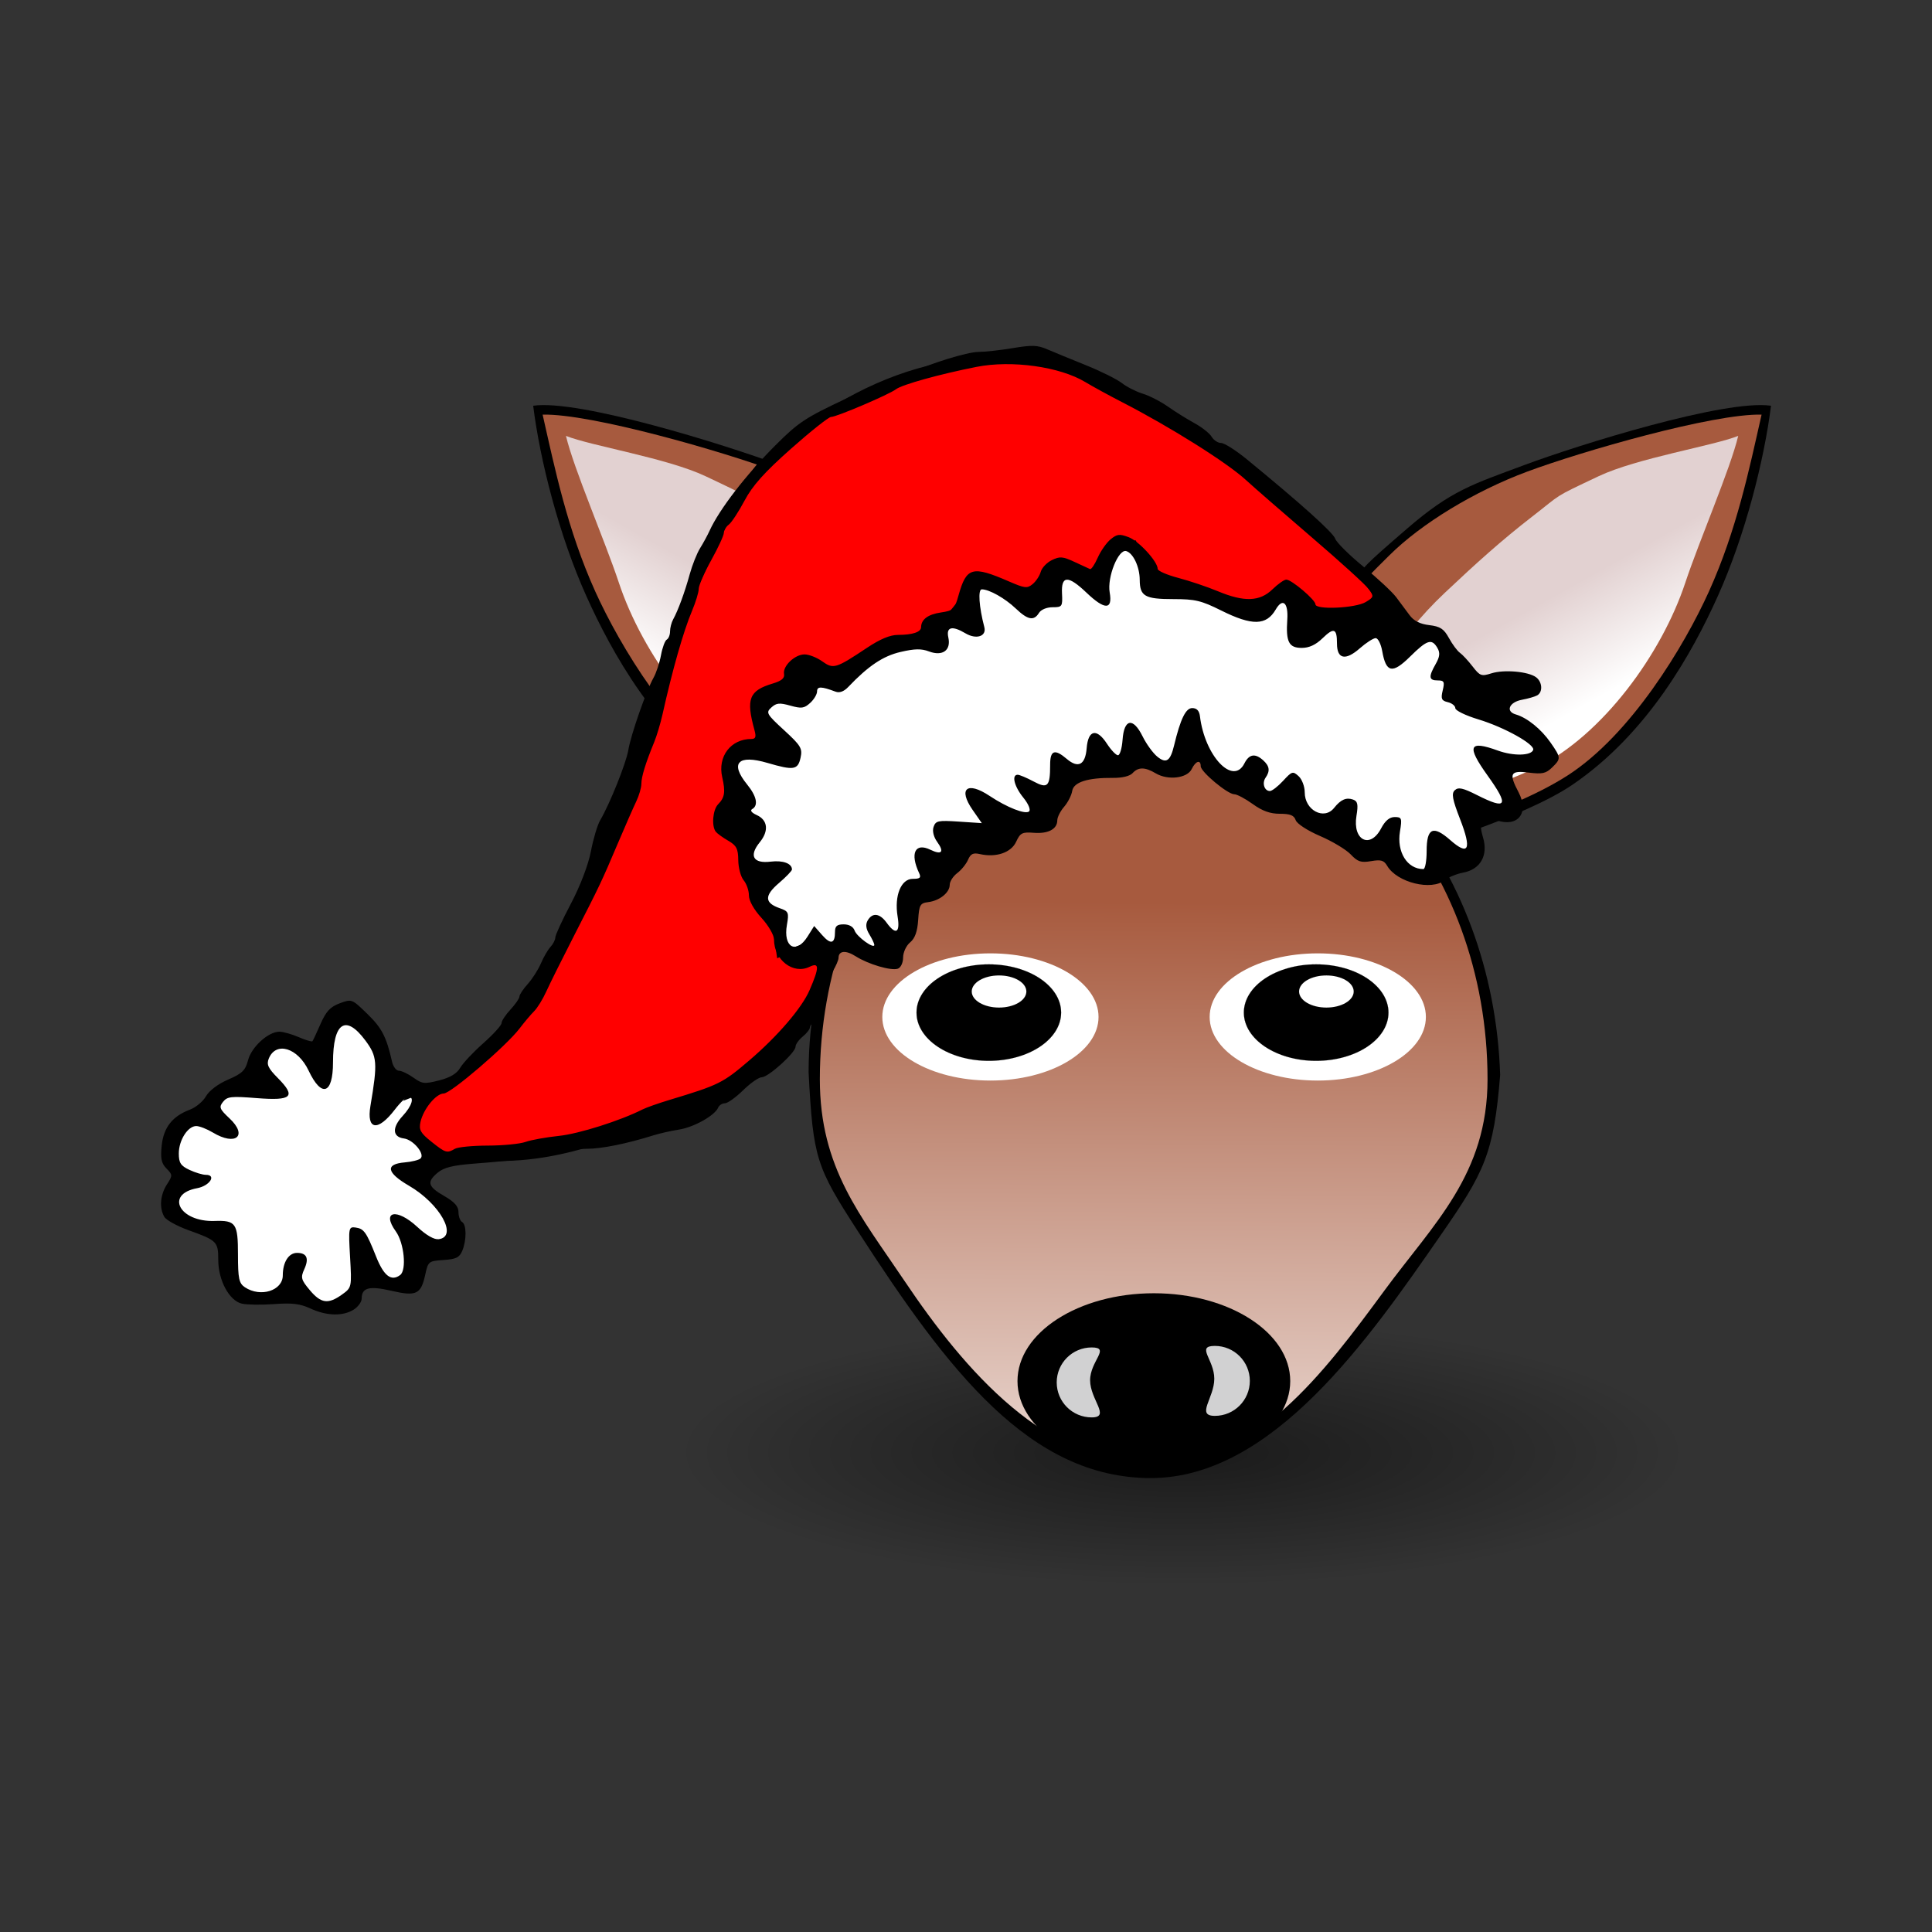 <svg:svg xmlns:dc="http://purl.org/dc/elements/1.1/" xmlns:ns2="http://creativecommons.org/ns#" xmlns:rdf="http://www.w3.org/1999/02/22-rdf-syntax-ns#" xmlns:svg="http://www.w3.org/2000/svg" height="620.719" id="svg1307" version="1.1" viewBox="-51.721 -111.207 620.719 620.719" width="620.719">
  <svg:rect x="-51.721" y="-111.207" width="620.719" height="620.719" fill="#333333" stroke="none"/>
  <svg:defs id="defs1309">
    <svg:radialGradient cx="-6" cy="37.75" gradientTransform="matrix(1 0 0 .268 0 27.638)" gradientUnits="userSpaceOnUse" id="radialGradient3224" r="14">
      <svg:stop id="stop2307-7-6-6" offset="0" />
      <svg:stop id="stop2309-1-2-7" offset="1" stop-opacity="0" />
    </svg:radialGradient>
    <svg:linearGradient gradientTransform="matrix(0 -.878 .76 0 338.84 421.53)" gradientUnits="userSpaceOnUse" id="linearGradient3226" x1="800.57" x2="527.11" y1="590.06" y2="588.52">
      <svg:stop id="stop4383" offset="0" stop-color="#a75a3e" />
      <svg:stop id="stop4385" offset="1" stop-color="#fff" />
    </svg:linearGradient>
    <svg:linearGradient gradientTransform="matrix(-.759 .377 -.134 .795 1444 -360.48)" gradientUnits="userSpaceOnUse" id="linearGradient3228" x1="754.14" x2="750.5" y1="-387" y2="-330.35">
      <svg:stop id="stop4266-9" offset="0" stop-color="#e2d1d1" />
      <svg:stop id="stop4268-8" offset="1" stop-color="#fff" />
    </svg:linearGradient>
    <svg:linearGradient gradientTransform="matrix(.759 .377 .134 .795 130.72 -360.48)" gradientUnits="userSpaceOnUse" id="linearGradient3230" x1="754.14" x2="750.5" y1="-387" y2="-330.35">
      <svg:stop id="stop4266-9-4" offset="0" stop-color="#e2d1d1" />
      <svg:stop id="stop4268-8-4" offset="1" stop-color="#fff" />
    </svg:linearGradient>
  </svg:defs>
  <svg:g id="layer1" transform="translate(-468.94 460.01)">
    <svg:g id="g3195">
      <svg:g id="g4670">
        <svg:path d="m723.36-383.82c4.83 6.018 8.477 11.936 11.422 33.913 1.954 14.582 3.082 21.637 2.318 24.382-5.545 19.912-3.908 22.373-28.303 27.795-3.956 0.879-41.089-10.9-56.424-21.324-24.451-16.62-38.748-42.872-46.683-60.456-8.93-19.788-14.998-43.99-17.171-61.35 14.662-2.129 61.536 12.457 79.129 19.013 16.834 6.273 23.511 8.139 37.776 20.453 14.264 12.314 13.108 11.556 17.938 17.573z" fill-rule="evenodd" id="path5046-4-7-2-5-7-6-3" style="color:#000000" />
        <svg:path d="m851.37-383.82c-4.83 6.018-8.477 11.936-11.422 33.913-1.954 14.582-3.082 21.637-2.318 24.382 5.545 19.912 3.908 22.373 28.303 27.795 3.956 0.879 41.089-10.9 56.424-21.324 24.451-16.62 38.748-42.872 46.683-60.456 8.93-19.788 14.998-43.99 17.171-61.35-14.662-2.129-61.536 12.457-79.129 19.013-16.834 6.273-23.511 8.139-37.776 20.453-14.264 12.314-13.108 11.556-17.938 17.573z" fill-rule="evenodd" id="path5046-4-7-2-5-7-6" style="color:#000000" />
        <svg:path d="m8 37.75c0 2.071-6.268 3.75-14 3.75s-14-1.679-14-3.75 6.268-3.75 14-3.75 14 1.679 14 3.75z" fill="url(#radialGradient3224)" fill-rule="evenodd" id="path5044-1-8-7" opacity=".485" style="color:#000000" transform="matrix(11.615 0 0 11.443 866.75 -536.57)" />
        <svg:path d="m872.86 587.75c-0.43 81.275-63.631 136.71-135.1 139.33-27.404-2.515-33.813-6.413-55.408-23.624-35.735-28.48-84.154-66.92-84.154-115.45 0-48.155 37.067-80.663 85.494-116.66 22.319-16.59 25.176-17.79 54.962-19.588 73.699 0 134.58 65.749 134.2 135.99z" id="path4205-1" transform="matrix(0 -.928 .807 0 312.44 458.79)" />
        <svg:path d="m787.88-348.34c59.237 0 107.26 55.459 107.26 123.87 0 30.564-17.206 46.231-33.094 67.834-19.674 26.751-41.392 56.037-74.164 56.037-34.501 0-60.507-29.951-80.127-59.178-14.067-20.955-27.131-36.125-27.131-64.693 0-68.412 48.021-123.87 107.26-123.87z" fill="url(#linearGradient3226)" id="path4205" />
        <svg:g id="g4614" transform="translate(-8.897)">
          <svg:g id="g5058-1-5-0" transform="matrix(3.415 0 0 2.009 923.07 -294.93)">
            <svg:path d="m177.14 592.36c0 31.559-25.584 57.143-57.143 57.143s-57.143-25.584-57.143-57.143 25.584-57.143 57.143-57.143 57.143 25.584 57.143 57.143z" fill="#fff" id="path5060-6-7-9" transform="matrix(.178 0 0 .178 -42.905 -80.331)" />
            <svg:path d="m177.14 592.36c0 31.559-25.584 57.143-57.143 57.143s-57.143-25.584-57.143-57.143 25.584-57.143 57.143-57.143 57.143 25.584 57.143 57.143z" id="path5062-8-8-5" stroke="#000" stroke-width=".1" transform="matrix(.119 0 0 .135 -35.976 -55.558)" />
            <svg:path d="m177.14 592.36c0 31.559-25.584 57.143-57.143 57.143s-57.143-25.584-57.143-57.143 25.584-57.143 57.143-57.143 57.143 25.584 57.143 57.143z" fill="#fff" id="path5064-5-2-8" stroke="#000" stroke-width=".1" transform="matrix(.045 0 0 .045 -26.134 -5.617)" />
          </svg:g>
          <svg:g id="g5066-7-7-9" transform="matrix(3.415 0 0 2.009 817.9 -294.93)">
            <svg:path d="m177.14 592.36c0 31.559-25.584 57.143-57.143 57.143s-57.143-25.584-57.143-57.143 25.584-57.143 57.143-57.143 57.143 25.584 57.143 57.143z" fill="#fff" id="path5068-6-8-0" transform="matrix(.178 0 0 .178 -42.905 -80.331)" />
            <svg:path d="m177.14 592.36c0 31.559-25.584 57.143-57.143 57.143s-57.143-25.584-57.143-57.143 25.584-57.143 57.143-57.143 57.143 25.584 57.143 57.143z" id="path5070-1-0-0" stroke="#000" stroke-width=".1" transform="matrix(.119 0 0 .135 -35.976 -55.558)" />
            <svg:path d="m177.14 592.36c0 31.559-25.584 57.143-57.143 57.143s-57.143-25.584-57.143-57.143 25.584-57.143 57.143-57.143 57.143 25.584 57.143 57.143z" fill="#fff" id="path5072-8-2-0" stroke="#000" stroke-width=".1" transform="matrix(.045 0 0 .045 -26.134 -5.617)" />
          </svg:g>
        </svg:g>
        <svg:path d="m831.75-127.49c0 15.581-19.629 28.226-43.815 28.226s-43.815-12.645-43.815-28.226 19.629-28.226 43.815-28.226 43.815 12.645 43.815 28.226z" fill-rule="evenodd" id="path3201-7-0-7-3" />
        <svg:path d="m767.45-127.76c0 6.207 6.716 11.929 0.509 11.929-6.207 0-11.238-5.032-11.238-11.238 0-6.207 5.032-11.238 11.238-11.238 6.207 0-0.509 4.341-0.509 10.547z" fill="#d1d1d2" id="path3288" />
        <svg:path d="m818.77-127.56c0 6.207-5.032 11.238-11.238 11.238-6.207 0-0.182-5.723-0.182-11.929 0-6.207-6.025-10.547 0.182-10.547s11.238 5.032 11.238 11.238z" fill="#d1d1d2" id="path3288-3" />
        <svg:path d="m863.6-392.8c-10.318 10.241-17.444 16.744-19.773 35.251-1.753 13.934-3.941 31.538-3.177 34.283 5.545 19.912-5.224 17.392 19.171 22.814 3.956 0.879 40.729-8.54 61.053-21.63 20.324-13.091 37.482-41.555 45.417-59.139 8.93-19.788 12.963-39.427 16.895-56.786-15.541-0.37-57.793 11.786-75.385 18.342-16.834 6.273-33.884 16.624-44.201 26.865z" fill="#a75a3e" fill-rule="evenodd" id="path5046-4-7-2-5-07" style="color:#000000" />
        <svg:path d="m881.4-380.75c-7.961 7.508-13.953 15.165-20.31 24.76-5.312 8.018-14.076 17.604-14.218 28.322 7.248 5.91 9.23 8.478 18.619 18.905 10.435-0.759 43.307-14.769 45.634-15.927 21.027-10.458 39.929-36.351 47.551-59.305 4.497-13.541 14.523-36.677 17.003-47.179-8.026 3.213-32.511 7.113-44.883 12.973-15.094 7.149-11.449 5.333-21.305 12.953-9.856 7.62-18.109 15.083-28.092 24.498z" fill="url(#linearGradient3228)" fill-rule="evenodd" id="path5046-4-7-2-5-0-1" style="color:#000000" />
        <svg:path d="m711.14-392.8c10.318 10.241 17.444 16.744 19.773 35.251 1.753 13.934 3.941 31.538 3.177 34.283-5.545 19.912 5.224 17.392-19.171 22.814-3.956 0.879-40.729-8.54-61.053-21.63-20.324-13.091-37.482-41.555-45.417-59.139-8.93-19.788-12.963-39.427-16.895-56.786 15.541-0.37 57.793 11.786 75.385 18.342 16.834 6.273 33.884 16.624 44.201 26.865z" fill="#a75a3e" fill-rule="evenodd" id="path5046-4-7-2-5-07-8" style="color:#000000" />
        <svg:path d="m693.33-380.75c7.961 7.508 13.953 15.165 20.31 24.76 5.312 8.018 14.076 17.604 14.218 28.322-7.248 5.91-9.23 8.478-18.619 18.905-10.435-0.759-43.307-14.769-45.634-15.927-21.027-10.458-39.929-36.351-47.551-59.305-4.497-13.541-14.523-36.677-17.003-47.179 8.026 3.213 32.511 7.113 44.883 12.973 15.094 7.149 11.449 5.333 21.305 12.953 9.856 7.62 18.109 15.083 28.092 24.498z" fill="url(#linearGradient3230)" fill-rule="evenodd" id="path5046-4-7-2-5-0-1-9" style="color:#000000" />
      </svg:g>
      <svg:g id="g3772" transform="matrix(1.152 0 0 1.045 327.07 -741.95)">
        <svg:path d="m4.375 241.15 6.75-5.125 6.375-6.75 8.25-3.125 3.875-11 4.625-2 8.375 4.5 5.875-10 5.875-1.75 5.875 8.875 2.5 14.625 7.25-1.5 3.125 2.625-4 8.5 7.375 11.25-4.625 3.5 1.625 5 6.25 6.625 1.875 8.625-4.625 4.125-7.375-4.25 1.25 10.875-2.75 3.25-7-0.125-5.25-8.375-1.25 11.25-5 4.25-5.5 0.25-6.125-3.625-1.75-7.25-2.875 6.75-7.875 1.625-4.375-2.125-2.875-7.625-0.125-9.75-7.875-3.125-5.5-1.875-2.375-5.875 3.375-5.125-0.5-3-2.875-5.375z" fill="#fff" id="path3770" stroke="#000" stroke-width="1px" transform="translate(123.16 269.73)" />
        <svg:path d="m185.25 189.02 5.5-6.75 5.75 4.25 6.25 2.5 3.75-7 2-5.25 0.25-6.5 5.25-3.25 9.25-13 7-2.75 6.25-3 6-2 4.75-4 5.25-10 11.25-3.25 4.5-0.5 4.25-3 7.5 4.25 4-0.25 3.25-8 5.5 7 7 6.75 12.5 4.75 8.25 3.75 6.75 5 8.25 6.25 6.5-0.25 4.25 6 6.5 3.25 7.5-5 7-2.75-2-12.75 1-2.75 7.25 3.25 4-3.25-5-12.75h10l4.25-2.75-6-7.25-13.75-8-9-18.5-3.75-3.75-21-4-13-1.75-4.75-5.75-2.5-0.5-5.75 5.5-27.75-8.25-4.25-3.5-3.25-7.25-4.5-2-3.25 2.5-3 10-0.75-0.5-7.5-4.25-4 0.5-2.5 8-4.75 1-13.75-6.5-1.75 1.5-0.5 12-6.5-0.75-4.5 2.75 0.25 3.75-11.75 2.75-10.75 5.75-4.75 3.75-7-2.5-2.75 6.5-7.75 0.5-3.75 2.75 3 12-4.5 1.75-4.75 1.75-1.75 5.75 2.25 7.25-2.25 6.25 5.75 3.25-1.5 10 4.75 13.25 4.5 5.25 1.25 8.25 4.75 4.25z" fill="#fff" id="path3000" stroke="#000" stroke-width="1px" transform="translate(123.16 269.73)" />
        <svg:path d="m463.26 348.65c-3.51-8.232-56.071-68.571-97.143-74.286-41.175-5.729-70 26.429-75.714 31.429-5.714 5-27.857 62.857-27.857 62.857l-19.286 65-12.857 29.286-12.143 19.286-10 11.429-16.429 7.143s1.875-3.482 4.375 0.804-11.875 13.571 10.625 17.321c22.626 3.771 43.214-4.554 70-19.554s27.5-30.893 32.143-41.429c4.643-10.536-13.571-0.714-13.571-0.714l-1.429-10.714-6.429-14.286-7.143-30.714 7.143-7.857 4.286-3.571-3.571-10.714 50.714-21.429 11.429-15.714 16.429 6.429 5.714-11.429 12.143 5 5-11.429 5-0.714 4.286 12.857 30.714 7.857 5.714-7.143 6.429 8.571c-4.605-5.218 24.939 4.66 21.429-3.571z" fill="#f00" fill-rule="evenodd" id="path3698" stroke="#000" stroke-width="1px" />
        <svg:path d="m176.9 566.02c1.222-0.856 2.223-2.376 2.223-3.378 0-3.384 2.098-3.991 8.312-2.407 6.947 1.772 8.226 1.094 9.423-4.997 0.793-4.035 0.948-4.171 5.089-4.472 3.495-0.254 4.444-0.765 5.223-2.815 1.245-3.273 1.219-8.092-0.048-8.875-0.55-0.34-1-1.711-1-3.046 0-1.746-1.125-3.138-4-4.954-4.576-2.889-4.921-4.309-1.75-7.208 1.664-1.521 4.204-2.225 9.75-2.702 14.153-1.217 21.504-2.25 24.315-3.419 1.548-0.644 4.884-1.171 7.412-1.171 4.21 0 11.12-1.538 18.773-4.179 1.65-0.569 4.814-1.351 7.031-1.736 4.129-0.718 9.965-4.328 10.889-6.737 0.284-0.741 1.134-1.348 1.888-1.348 0.754 0 3.036-1.8 5.072-4s4.376-4 5.2-4c1.826 0 9.42-7.566 9.42-9.385 0-0.718 0.9-2.119 2-3.115 1.1-0.995 2-2.253 2-2.795 0-0.542 0.7-1.497 1.556-2.123 0.856-0.626 1.917-3.6 2.357-6.61 0.44-3.01 1.538-6.822 2.438-8.472 0.9-1.65 1.64-3.536 1.643-4.191 0.011-2.226 2.012-2.441 4.763-0.511 3.526 2.474 9.908 4.545 11.784 3.825 0.811-0.311 1.459-1.838 1.459-3.436 0-1.583 0.878-3.671 1.952-4.643 1.349-1.22 2.044-3.354 2.25-6.905 0.269-4.627 0.548-5.173 2.798-5.48 3.184-0.435 6-2.933 6-5.324 0-1.02 0.941-2.638 2.091-3.595 1.15-0.957 2.507-2.8 3.015-4.095 0.726-1.851 1.434-2.227 3.311-1.756 4.507 1.131 8.697-0.433 10.1-3.77 1.157-2.752 1.691-3.052 4.94-2.772 4.005 0.345 6.542-1.143 6.542-3.836 0-0.958 0.856-2.831 1.902-4.161s2.059-3.511 2.25-4.848c0.392-2.739 4.309-4.119 11.473-4.042 2.497 0.027 4.617-0.549 5.372-1.459 1.595-1.922 3.463-1.903 6.467 0.065 3.396 2.225 8.779 1.517 10.023-1.319 1.1-2.508 2.513-2.995 2.513-0.866 0 1.712 7.504 8.616 9.365 8.616 0.748 0 3.058 1.35 5.135 3 2.697 2.143 4.859 3 7.57 3 2.886 0 3.944 0.468 4.415 1.952 0.355 1.12 3.262 3.207 6.817 4.894 3.409 1.618 7.245 4.158 8.525 5.644 1.964 2.28 2.854 2.604 5.696 2.071 2.768-0.519 3.568-0.259 4.486 1.457 2.752 5.142 12.38 7.748 16.12 4.364 0.983-0.89 3.252-1.917 5.042-2.284 4.851-0.992 7.052-5.286 5.558-10.843-1.422-5.291-0.339-6.817 3.739-5.267 6.004 2.283 9.222-2.22 6.166-8.628-2.756-5.78-2.309-6.725 2.846-6.018 3.778 0.518 4.798 0.274 6.5-1.553 2.547-2.734 2.531-3.017-0.415-7.685-2.622-4.153-6.539-7.644-9.705-8.649-2.925-0.928-1.829-3.778 1.733-4.506 1.695-0.347 3.604-0.954 4.244-1.349 1.619-1.001 1.453-4.115-0.298-5.568-2.138-1.775-8.936-2.439-12.444-1.216-2.816 0.982-3.214 0.821-5.283-2.128-1.231-1.754-2.821-3.639-3.533-4.189-0.712-0.55-2.079-2.575-3.037-4.5-1.427-2.866-2.425-3.591-5.513-4-2.604-0.345-4.306-1.302-5.5-3.093-0.951-1.426-2.629-3.909-3.729-5.518-1.1-1.609-5.229-5.843-9.175-9.407-3.946-3.565-7.463-7.415-7.814-8.555-0.579-1.878-9.552-10.765-24.607-24.369-3.078-2.781-6.325-5.057-7.215-5.057-0.89 0-2.078-0.86-2.641-1.911-0.562-1.051-2.716-2.932-4.785-4.18s-5.418-3.55-7.441-5.116c-2.023-1.566-5.173-3.346-7-3.956-1.827-0.61-4.447-2.078-5.822-3.261s-5.875-3.649-10-5.479c-4.125-1.83-8.972-4.026-10.771-4.881-2.768-1.315-4.248-1.374-9.615-0.385-3.489 0.643-7.79 1.169-9.558 1.169-3.135 0-13.893 3.674-19.21 6.559-1.46 0.792-3.276 1.441-4.036 1.441-0.76 0-6.991 2.896-13.847 6.436-11.199 5.782-13.184 7.23-19.548 14.25-8.244 9.094-15.688 19.741-18.397 26.314-0.567 1.375-1.753 3.78-2.636 5.344-0.883 1.564-2.184 5.164-2.891 8-1.383 5.546-3.232 11.101-4.624 13.892-0.476 0.955-0.866 2.616-0.866 3.691s-0.411 2.208-0.913 2.519c-0.502 0.31-1.23 2.474-1.618 4.809-0.388 2.335-1.32 5.446-2.07 6.913-2.034 3.975-6.345 17.609-7.04 22.261-0.596 3.994-5.184 16.599-7.867 21.615-0.748 1.399-1.902 5.674-2.564 9.5-0.709 4.1-2.994 10.695-5.565 16.064-2.399 5.009-4.362 9.699-4.362 10.421 0 0.722-0.601 2.024-1.335 2.892-0.734 0.868-1.942 3.154-2.683 5.079-0.741 1.925-2.39 4.772-3.665 6.327s-2.317 3.29-2.317 3.856-1.125 2.366-2.5 4-2.5 3.516-2.5 4.182c0 0.666-2.285 3.444-5.079 6.173s-5.696 6.135-6.451 7.569c-0.939 1.782-2.795 3.005-5.868 3.865-4.124 1.155-4.717 1.084-7.183-0.856-1.479-1.163-3.294-2.115-4.035-2.115-0.74 0-1.6-1.238-1.911-2.75-1.572-7.659-2.831-10.356-6.843-14.664-4.356-4.678-4.387-4.691-7.748-3.319-2.618 1.068-3.816 2.482-5.341 6.305-1.082 2.711-2.102 5.121-2.266 5.357-0.165 0.236-1.884-0.326-3.821-1.25-1.937-0.924-4.372-1.679-5.411-1.679-3.095 0-7.771 4.689-8.732 8.757-0.742 3.139-1.638 4.102-5.557 5.964-2.78 1.321-5.278 3.391-6.166 5.109-0.821 1.589-2.82 3.438-4.442 4.109-4.929 2.042-7.382 5.466-7.92 11.056-0.381 3.965-0.092 5.496 1.335 7.073 1.724 1.905 1.731 2.167 0.13 4.877-1.889 3.197-2.184 7.266-0.726 9.991 0.531 0.992 3.569 2.836 6.75 4.098 7.943 3.15 8.284 3.526 8.284 9.129 0 6.295 3.077 12.568 6.598 13.452 1.416 0.355 5.466 0.414 9 0.13 5.058-0.406 7.214-0.114 10.125 1.37 4.496 2.292 9.072 2.417 12.054 0.329zm-12.255-6.003c-2.426-3.18-2.588-3.867-1.522-6.44 1.375-3.32 0.695-5-2.024-5-2.333 0-3.976 2.85-3.976 6.899 0 4.715-6.199 6.874-10.559 3.678-1.661-1.218-1.941-2.665-1.941-10.035 0-9.651-0.587-10.58-6.539-10.361-9.77 0.36-13.899-8.219-4.846-10.07 3.505-0.717 5.494-4.11 2.409-4.11-0.893 0-2.951-0.687-4.573-1.526-2.417-1.25-2.95-2.16-2.95-5.035 0-4.086 2.513-8.442 4.865-8.433 0.899 0.004 2.985 0.901 4.635 1.993 6.402 4.24 9.832 1.002 4.628-4.368-2.765-2.852-2.977-3.455-1.791-5.077 1.194-1.633 2.25-1.762 9.376-1.14 9.857 0.86 11.076-0.42 5.891-6.187-2.708-3.012-3.188-4.164-2.501-6 2.001-5.345 8.085-3.292 11.102 3.746 3.613 8.43 6.797 7.244 6.797-2.531 0-12.273 3.514-14.916 9.009-6.774 3.337 4.944 3.47 6.824 1.428 20.168-1.136 7.424 2.062 7.947 6.803 1.113 1.507-2.172 3.195-3.95 3.75-3.95 1.805 0 1.068 2.777-1.567 5.908-3.004 3.57-2.853 6.456 0.361 6.915 2.622 0.374 5.966 4.837 4.614 6.157-0.494 0.483-2.47 1.022-4.391 1.199-5.524 0.508-5.09 3.153 1.174 7.167 8.638 5.535 13.755 15.662 8.307 16.442-1.275 0.183-3.452-1.189-5.953-3.75-5.767-5.906-10.122-4.912-6.005 1.371 2.303 3.514 3.055 11.859 1.208 13.392-2.478 2.057-4.561 0.304-6.708-5.643-2.736-7.582-3.393-8.606-5.748-8.959-1.922-0.288-1.99 0.113-1.521 9.077 0.486 9.301 0.468 9.397-2.272 11.552-3.854 3.032-5.833 2.726-8.97-1.387zm33.924-45.622c-3.048-2.676-3.531-3.642-3.043-6.084 0.788-3.938 4.343-8.734 6.475-8.734 1.973 0 17.496-14.671 21.161-20 1.324-1.925 3.149-4.31 4.055-5.3 0.906-0.99 2.42-3.69 3.365-6 0.944-2.31 4.436-10.05 7.759-17.2 7.269-15.643 7.621-16.46 12.26-28.5 2.013-5.225 4.304-10.978 5.092-12.784 0.788-1.806 1.432-4.249 1.432-5.429 0-2.163 1.167-6.348 3.567-12.787 0.717-1.925 1.76-5.75 2.317-8.5 2.819-13.919 5.845-25.618 8.245-31.883 1.029-2.686 1.871-5.735 1.871-6.775s1.575-5.019 3.5-8.842c1.925-3.822 3.5-7.581 3.5-8.353 0-0.771 0.624-1.921 1.388-2.554 0.763-0.633 2.738-3.951 4.388-7.372 2.234-4.633 5.546-8.71 12.972-15.971 5.484-5.362 10.498-9.75 11.14-9.75 1.527 0 16.172-6.884 18.112-8.514 1.715-1.441 12.228-4.661 22.5-6.891 9.806-2.129 23.197-0.063 30.316 4.677 2.026 1.349 6.609 4.11 10.184 6.136 13.426 7.606 29.296 18.597 34.588 23.954 2.248 2.276 10.519 10.213 18.379 17.638 7.86 7.425 15.004 14.581 15.876 15.902 1.501 2.274 1.458 2.487-0.821 4-2.848 1.892-14.023 2.456-14.023 0.708 0-1.379-6.659-7.61-8.132-7.61-0.586 0-2.326 1.35-3.868 3-3.535 3.784-7.894 3.949-15.228 0.574-2.9-1.334-7.86-3.176-11.022-4.093-3.163-0.917-5.75-2.163-5.75-2.77 0-2.254-5.245-8.569-8.098-9.751-2.554-1.058-3.234-0.969-5.034 0.659-1.145 1.035-2.765 3.588-3.6 5.673s-1.799 3.649-2.143 3.474c-0.344-0.175-2.305-1.173-4.359-2.219-3.267-1.664-4.052-1.731-6.277-0.54-1.399 0.749-2.796 2.37-3.106 3.604-0.31 1.234-1.325 2.932-2.256 3.775-1.529 1.383-2.174 1.302-6.66-0.845-10.182-4.872-11.802-4.378-13.997 4.266-1.106 4.357-1.461 4.738-4.935 5.304-3.608 0.587-5.488 2.131-5.52 4.534-0.02 1.49-2.383 2.357-6.426 2.357-2.211 0-4.977 1.27-8.668 3.979-8.707 6.392-9.358 6.608-12.485 4.149-1.488-1.171-3.7-2.128-4.916-2.128-2.721 0-6.125 3.578-5.723 6.015 0.211 1.281-0.69 2.125-3.129 2.93-6.623 2.186-7.525 4.704-5.123 14.305 0.531 2.124 0.331 2.75-0.882 2.75-5.712 0-9.43 5.377-8.111 11.733 0.945 4.552 0.709 6.271-1.143 8.345-1.493 1.672-1.879 6.726-0.644 8.444 0.404 0.563 1.972 1.811 3.485 2.773 2.279 1.45 2.755 2.474 2.782 5.977 0.018 2.325 0.693 5.101 1.5 6.168 0.808 1.068 1.468 3.163 1.468 4.655 0 1.637 1.389 4.376 3.5 6.904 1.925 2.304 3.5 5.294 3.5 6.644 0 6.307 5.348 10.845 9.907 8.406 2.761-1.478 2.765 0.167 0.016 7.163-2.157 5.489-8.897 14.15-16.825 21.618-7.399 6.97-8.465 7.552-22.239 12.138-3.103 1.033-6.478 2.345-7.5 2.915-6.254 3.489-17.768 7.507-23.351 8.149-3.579 0.412-7.775 1.248-9.323 1.858-1.548 0.61-6.273 1.116-10.5 1.124-4.227 0.008-8.36 0.452-9.185 0.985-2.207 1.426-2.59 1.299-6.554-2.182zm118.03-64.91c-0.378-1.191-1.523-1.911-3.039-1.911-1.882 0-2.433 0.528-2.433 2.333 0 3.648-1.19 3.961-3.596 0.944l-2.212-2.774-1.846 3.242c-3.191 5.604-6.857 3.302-5.752-3.611 0.603-3.77 0.447-4.168-1.996-5.097-4.275-1.625-4.347-3.853-0.251-7.718 2.009-1.895 3.652-3.777 3.652-4.183 0-1.862-2.5-2.88-5.943-2.418-4.871 0.653-6.118-1.793-3.037-5.96 2.589-3.501 2.247-6.828-0.858-8.37-1.423-0.707-1.913-1.425-1.25-1.834 1.781-1.101 1.249-3.948-1.411-7.555-4.879-6.614-2.58-9.299 5.678-6.631 7.304 2.359 8.466 2.161 9.212-1.571 0.577-2.883 0.118-3.732-4.59-8.499-4.898-4.96-5.124-5.403-3.551-6.976 1.411-1.411 2.257-1.502 5.287-0.572 3.128 0.96 3.863 0.851 5.536-0.821 1.061-1.061 1.928-2.656 1.928-3.545 0-1.594 1.161-1.576 5.173 0.081 1.086 0.449 2.313-0.051 3.5-1.424 5.622-6.508 9.727-9.542 14.595-10.787 3.982-1.019 5.791-1.056 7.945-0.164 3.787 1.568 6.188-0.336 5.399-4.282-0.654-3.268 1.055-3.726 4.783-1.283 3.022 1.98 5.925 0.925 5.252-1.908-1.484-6.242-1.812-11.614-0.71-11.614 2.076 0 6.495 2.749 9.501 5.911 3.336 3.509 5.03 3.861 6.447 1.339 0.573-1.019 2.159-1.75 3.8-1.75 2.676 0 2.807-0.211 2.627-4.25-0.247-5.551 1.694-5.622 6.804-0.25 5.135 5.398 7.361 5.378 6.492-0.058-0.747-4.673 2.44-13.423 4.626-12.702 1.938 0.639 3.736 4.859 3.752 8.81 0.021 5.065 1.416 5.95 9.382 5.95 6.083 0 7.775 0.444 13.334 3.5 8.634 4.746 12.595 4.665 15.217-0.311 1.932-3.667 3.541-2.113 3.22 3.11-0.422 6.859 0.431 8.701 4.028 8.701 2.071 0 3.909-0.94 5.801-2.965 3.184-3.408 4.033-3.058 4.033 1.663 0 4.761 2.378 5.297 6.364 1.434 1.777-1.723 3.767-3.132 4.422-3.132 0.655 0 1.477 1.792 1.827 3.981 1.07 6.694 2.835 7.077 7.783 1.687 4.744-5.167 6.025-5.618 7.599-2.677 0.8 1.495 0.685 2.728-0.465 4.95-2.049 3.961-1.929 5.059 0.549 5.059 1.801 0 1.989 0.411 1.405 3.069-0.566 2.576-0.337 3.157 1.421 3.617 1.152 0.301 2.095 1.134 2.095 1.85 0 0.716 2.881 2.261 6.403 3.433 7.243 2.41 15.869 7.708 15.313 9.405-0.592 1.806-5.556 1.909-9.82 0.202-8.148-3.26-8.827-1.462-2.895 7.667 6.063 9.331 5.413 10.657-2.941 6.008-3.933-2.188-5.197-2.497-6.189-1.511-0.995 0.989-0.7 2.791 1.464 8.928 3.293 9.342 2.401 11.407-2.765 6.399-4.779-4.632-6.568-3.705-6.568 3.403 0 3.042-0.413 5.531-0.918 5.531-4.503 0-7.467-5.251-6.521-11.553 0.612-4.079 0.491-4.447-1.463-4.447-1.449 0-2.663 1.118-3.799 3.5-3.067 6.431-7.999 3.655-6.871-3.868 0.53-3.536 0.341-4.507-0.975-5.012-1.892-0.726-3.421 0.021-5.259 2.569-2.795 3.874-8.193 0.729-8.193-4.772 0-1.8-0.768-4.041-1.706-4.98-1.608-1.608-1.856-1.526-4.323 1.429-1.439 1.724-3.098 3.135-3.687 3.135-1.535 0-2.254-2.436-1.207-4.091 1.305-2.062 1.122-3.567-0.649-5.338-2.245-2.245-3.937-1.946-5.247 0.929-3.17 6.957-11.06-2.264-12.407-14.5-0.185-1.682-0.89-2.5-2.155-2.5-1.806 0-3.275 3.341-5.057 11.5-1.051 4.814-2.179 5.654-4.648 3.46-1.213-1.078-3.074-3.899-4.134-6.269-2.648-5.918-5.168-5.436-5.587 1.068-0.168 2.608-0.745 4.741-1.284 4.741-0.538 0-1.921-1.597-3.073-3.549-2.859-4.846-5.242-4.271-5.649 1.362-0.371 5.143-2.351 6.324-5.555 3.313-3.366-3.162-4.635-2.672-4.635 1.792 0 6.744-0.669 7.475-4.675 5.111-1.891-1.116-3.863-2.029-4.382-2.029-1.756 0-0.955 3.594 1.56 7.003 1.421 1.926 2.126 3.768 1.632 4.263-1.022 1.022-6.164-1.204-11.032-4.774-6.283-4.608-8.854-2.228-4.701 4.351l2.543 4.029-6.395-0.467c-5.812-0.425-6.455-0.278-7.055 1.613-0.399 1.256-0.001 3.086 1.003 4.618 2.052 3.132 1.276 4.116-1.903 2.414-4.265-2.283-5.736 1.102-3.128 7.2 0.6 1.403 0.246 1.75-1.781 1.75-3.281 0-5.181 5.204-4.226 11.575 0.755 5.037-0.495 5.826-3.051 1.925-1.92-2.931-3.956-3.213-5.283-0.734-0.643 1.202-0.506 2.561 0.429 4.25 0.756 1.366 1.391 2.831 1.41 3.257 0.068 1.475-4.89-2.462-5.493-4.362z" id="path2801" />
      </svg:g>
    </svg:g>
  </svg:g>
</svg:svg>